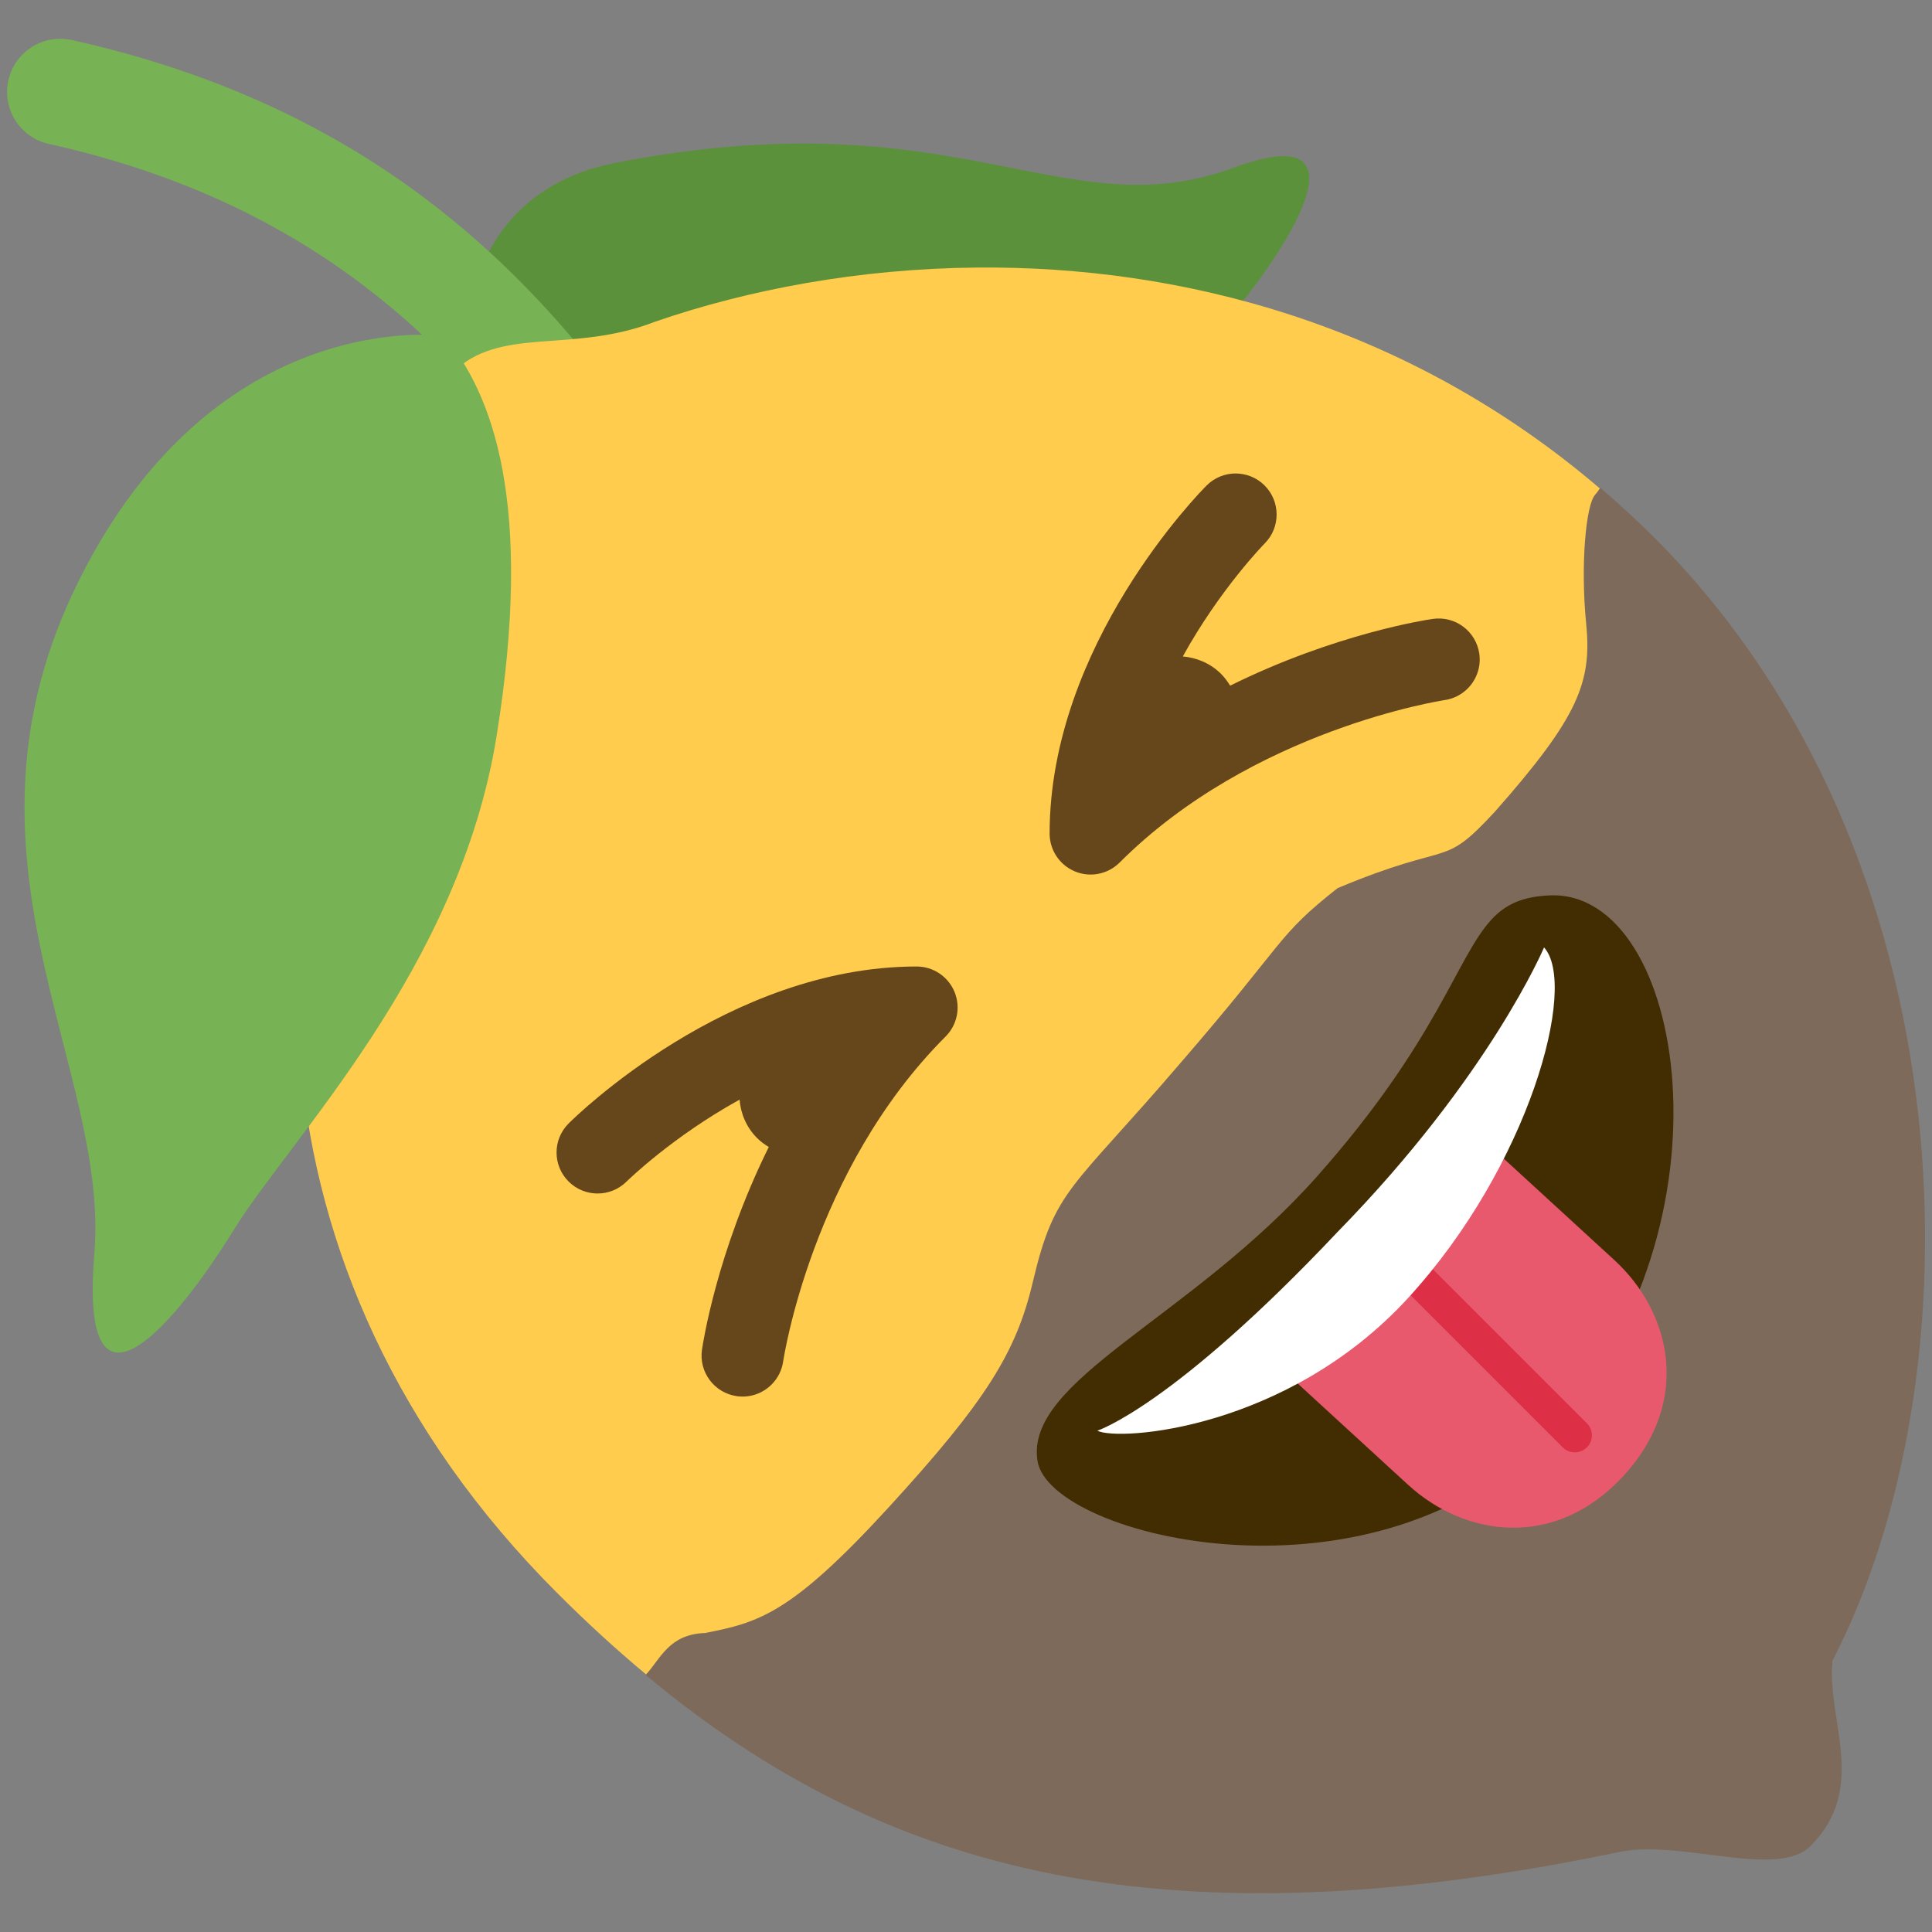 <?xml version="1.0" encoding="UTF-8" standalone="no"?>
<svg
   xmlns:dc="http://purl.org/dc/elements/1.1/"
   xmlns:cc="http://creativecommons.org/ns#"
   xmlns:rdf="http://www.w3.org/1999/02/22-rdf-syntax-ns#"
   xmlns:svg="http://www.w3.org/2000/svg"
   xmlns="http://www.w3.org/2000/svg"
   xmlns:sodipodi="http://sodipodi.sourceforge.net/DTD/sodipodi-0.dtd"
   xmlns:inkscape="http://www.inkscape.org/namespaces/inkscape"
   inkscape:export-ydpi="96"
   inkscape:export-xdpi="96"
   inkscape:export-filename="/home/akarys/Projects/PyDis/branding/emotes/lemoji/dist/lemon_tongue.png"
   sodipodi:docname="lemon_tongue.svg"
   inkscape:version="1.0 (4035a4fb49, 2020-05-01)"
   id="svg8"
   version="1.1"
   viewBox="0 0 67.733 67.733"
   height="256"
   width="256">
  <rect x="0" y="0" width="67.733" height="67.733" fill="#808080" stroke="none"/>
  <defs
     id="defs2" />
  <sodipodi:namedview
     inkscape:guide-bbox="true"
     showguides="true"
     inkscape:document-rotation="0"
     borderlayer="true"
     units="px"
     inkscape:pagecheckerboard="true"
     inkscape:window-maximized="0"
     inkscape:window-y="0"
     inkscape:window-x="0"
     inkscape:window-height="1006"
     inkscape:window-width="1914"
     showgrid="false"
     inkscape:current-layer="layer1"
     inkscape:document-units="px"
     inkscape:cy="127.109"
     inkscape:cx="127.7953"
     inkscape:zoom="2.8"
     inkscape:pageshadow="2"
     inkscape:pageopacity="0.0"
     borderopacity="1.0"
     bordercolor="#666666"
     pagecolor="#ffffff"
     id="base">
    <sodipodi:guide
       id="guide768"
       orientation="0.707,0.707"
       position="4.917,67.6" />
  </sodipodi:namedview>
  <g
     transform="translate(0,-229.267)"
     style="display:inline"
     id="layer1"
     inkscape:groupmode="layer"
     inkscape:label="lemoncette">
    <g
       inkscape:label="back"
       style="display:inline"
       transform="matrix(1.865,0,0,1.865,0.248,228.755)"
       id="g4603-2">
      <path
         inkscape:label="rhair"
         style="display:inline;fill:#5c913b"
         inkscape:connector-curvature="0"
         d="m 11.405,3.342 c 6.48,-1.275 8.453,1.265 11.655,0.084 3.202,-1.181 0.093,2.82 -0.745,3.508 -0.84,0.688 -8.141,4.809 -11.307,3.298 -3.166,-1.511 -3.182,-6.186 0.397,-6.89 z"
         id="path4583-6" />
      <path
         inkscape:label="mhair"
         style="display:inline;fill:#77b255"
         inkscape:connector-curvature="0"
         d="m 15.001,16.003 c -0.304,0 -0.605,-0.138 -0.801,-0.4 -0.687,-0.916 -1.308,-1.955 -1.965,-3.056 C 9.967,8.752 7.396,4.449 0.783,2.979 c -0.539,-0.12 -0.879,-0.654 -0.759,-1.193 0.12,-0.54 0.654,-0.878 1.193,-0.759 7.454,1.656 10.382,6.557 12.735,10.495 0.63,1.054 1.224,2.049 1.848,2.881 0.332,0.442 0.242,1.069 -0.2,1.4 -0.18,0.135 -0.39,0.2 -0.599,0.2 z"
         id="path4585-1" />
      <path
         sodipodi:nodetypes="sccccccsscccsccs"
         inkscape:label="skin"
         inkscape:connector-curvature="0"
         id="path4587-8"
         d="m 18.222,5.304 c -2.211,0.021 -4.29,0.414 -6.038,1.017 -1.579,0.614 -2.917,0.066 -3.815,0.965 -0.881,0.881 -0.351,2.719 -0.714,3.819 -3.169,5.202 -3.405,13.025 2.688,19.117 0.548,0.548 1.102,1.056 1.668,1.528 0.621,0.338 0.945,-0.095 1.591,-0.293 1,-0.197 1.605,-0.345 3.444,-2.352 1.838,-2.006 2.407,-2.925 2.718,-4.246 0.415,-1.762 0.719,-1.717 2.766,-4.107 2.037,-2.351 1.795,-2.376 2.963,-3.298 2.193,-0.92 1.94,-0.335 2.963,-1.444 1.573,-1.781 1.819,-2.434 1.71,-3.53 -0.109,-1.096 -0.006,-2.231 0.169,-2.422 C 30.356,10.037 30.195,9.694 29.946,9.461 26.337,6.371 22.077,5.267 18.222,5.304 Z"
         style="display:inline;fill:#ffcc4d;stroke-width:1" />
      <path
         inkscape:label="lhair"
         style="display:inline;fill:#77b255"
         inkscape:connector-curvature="0"
         d="m 8.208,6.586 c 0,0 -4.27,-0.59 -6.857,4.599 -2.587,5.188 0.582,9.125 0.29,12.653 -0.293,3.53 1.566,1.265 2.621,-0.445 1.055,-1.71 4.23,-4.895 4.938,-9.269 0.707,-4.376 -0.07,-6.458 -0.992,-7.538 z"
         id="path4589-7" />
      <path
         inkscape:export-ydpi="96"
         inkscape:export-xdpi="96"
         inkscape:label="beard"
         sodipodi:nodetypes="ccccccsscccccccccc"
         inkscape:connector-curvature="0"
         id="path4587-9-9"
         d="m 29.95,9.444 c -0.036,0.055 -0.076,0.107 -0.097,0.13 -0.175,0.191 -0.278,1.327 -0.169,2.423 0.109,1.096 -0.138,1.749 -1.71,3.529 -1.023,1.109 -0.77,0.524 -2.963,1.444 -1.168,0.922 -0.926,0.946 -2.963,3.298 -2.047,2.39 -2.352,2.345 -2.766,4.106 -0.311,1.321 -0.88,2.24 -2.719,4.246 -1.838,2.006 -2.443,2.155 -3.443,2.352 -0.685,0.024 -0.839,0.493 -1.116,0.788 4.553,3.8 9.842,5.092 18.33,3.323 0.002,-0.002 0.005,-9.94e-4 0.008,-0.002 1.148,-0.218 2.941,0.514 3.557,-0.103 1.085,-1.085 0.318,-2.349 0.412,-3.432 0.002,-0.017 -0.003,-0.028 -0.003,-0.043 2.774,-5.335 2.647,-15.131 -3.346,-21.125 C 30.63,10.048 30.293,9.738 29.95,9.444 Z"
         style="display:inline;fill:#7d6a5a;fill-opacity:1;stroke-width:1" />
    </g>
    <ellipse
       inkscape:label="leye"
       transform="rotate(-47.504)"
       ry="5.721"
       rx="4.593"
       cy="202.046"
       cx="-180.534"
       id="path4607"
       style="display:none;opacity:1;fill:#684601;fill-opacity:1;stroke:none;stroke-width:0.574;stroke-miterlimit:4;stroke-dasharray:1.149, 0.574;stroke-dashoffset:0;stroke-opacity:0.949;paint-order:normal" />
    <ellipse
       inkscape:label="reye"
       transform="rotate(-47.504)"
       ry="5.721"
       rx="4.593"
       cy="201.466"
       cx="-157.747"
       id="path4607-3"
       style="display:none;opacity:1;fill:#684601;fill-opacity:1;stroke:none;stroke-width:0.574;stroke-miterlimit:4;stroke-dasharray:1.149, 0.574;stroke-dashoffset:0;stroke-opacity:0.949;paint-order:normal" />
    <path
       inkscape:label="mouth"
       sodipodi:nodetypes="cssssc"
       inkscape:connector-curvature="0"
       id="path4634"
       d="m 52.292,261.502 c -1.237,1.339 -1.868,4.208 -6.091,8.978 -4.441,5.015 -10.286,7.164 -9.827,10.01 0.434,2.692 11.989,5.521 18.085,-1.133 6.531,-7.129 4.653,-18.908 -0.133,-18.699 -0.96,0.042 -1.55,0.32 -2.034,0.844 z"
       style="display:inline;fill:#422c01;fill-opacity:1;stroke:none;stroke-width:0.08px;stroke-linecap:butt;stroke-linejoin:miter;stroke-opacity:1" />
    <path
       style="stroke-width:0.891"
       fill="#e8596e"
       d="m 49.136,273.196 -0.66,0.714 c -1.987,2.067 -3.678,3.222 -3.678,3.222 l 4.572,4.194 c 1.97,1.807 5.145,2.301 7.555,-0.326 2.41,-2.627 1.644,-5.748 -0.326,-7.555 l -4.545,-4.169 c -0.898,1.5 -1.925,2.814 -2.918,3.92 z"
       id="path317" />
    <path
       style="stroke-width:1.097"
       fill="#dd2f45"
       d="m 55.634,280.011 c 0.234,-0.233 0.234,-0.612 2.2e-5,-0.846 l -5.969,-5.969 -0.85,0.842 5.972,5.972 c 0.234,0.233 0.613,0.233 0.846,-0.001 z"
       id="path319" />
    <path
       inkscape:label="teeth"
       sodipodi:nodetypes="csscc"
       inkscape:connector-curvature="0"
       id="path4638"
       d="m 38.469,279.425 c 0.754,0.382 6.666,-0.036 10.9,-4.656 4.234,-4.621 5.969,-10.952 4.763,-12.287 0,0 -1.906,4.526 -7.237,9.973 -5.763,6.111 -8.426,6.971 -8.426,6.971 z"
       style="display:inline;fill:#ffffff;stroke:none;stroke-width:0.073px;stroke-linecap:butt;stroke-linejoin:miter;stroke-opacity:1" />
    <path
       sodipodi:nodetypes="ccsccssccscsccccscccscccscsccc"
       style="stroke-width:1.438"
       fill="#66471b"
       d="m 50.234,250.964 c -0.202,0.029 -3.413,0.513 -7.107,2.341 -0.09,-0.143 -0.19,-0.283 -0.315,-0.409 -0.375,-0.375 -0.856,-0.573 -1.345,-0.615 1.304,-2.361 2.845,-3.935 2.872,-3.962 0.558,-0.562 0.557,-1.472 -0.005,-2.033 -0.561,-0.559 -1.469,-0.56 -2.031,0.001 -0.225,0.225 -5.504,5.581 -5.505,12.202 1.1e-4,0.582 0.35,1.106 0.888,1.329 0.536,0.223 1.156,0.099 1.567,-0.312 4.667,-4.667 11.323,-5.684 11.39,-5.694 0.319,-0.047 0.599,-0.194 0.811,-0.406 0.31,-0.31 0.474,-0.757 0.408,-1.223 -0.115,-0.786 -0.842,-1.33 -1.627,-1.218 z m -18.099,12.187 c -6.619,0 -11.977,5.28 -12.202,5.505 -0.561,0.561 -0.561,1.47 -10e-4,2.031 0.56,0.562 1.47,0.563 2.034,0.004 0.027,-0.027 1.6,-1.569 3.962,-2.872 0.041,0.49 0.239,0.971 0.614,1.346 0.125,0.125 0.264,0.226 0.41,0.314 -1.828,3.695 -2.312,6.906 -2.342,7.108 -0.113,0.786 0.434,1.514 1.22,1.627 0.466,0.067 0.912,-0.099 1.221,-0.408 0.211,-0.211 0.36,-0.492 0.406,-0.812 0.011,-0.065 1.004,-6.698 5.694,-11.388 0.411,-0.411 0.534,-1.03 0.312,-1.567 -0.223,-0.538 -0.747,-0.888 -1.329,-0.888 z"
       id="path315" />
  </g>
</svg>
